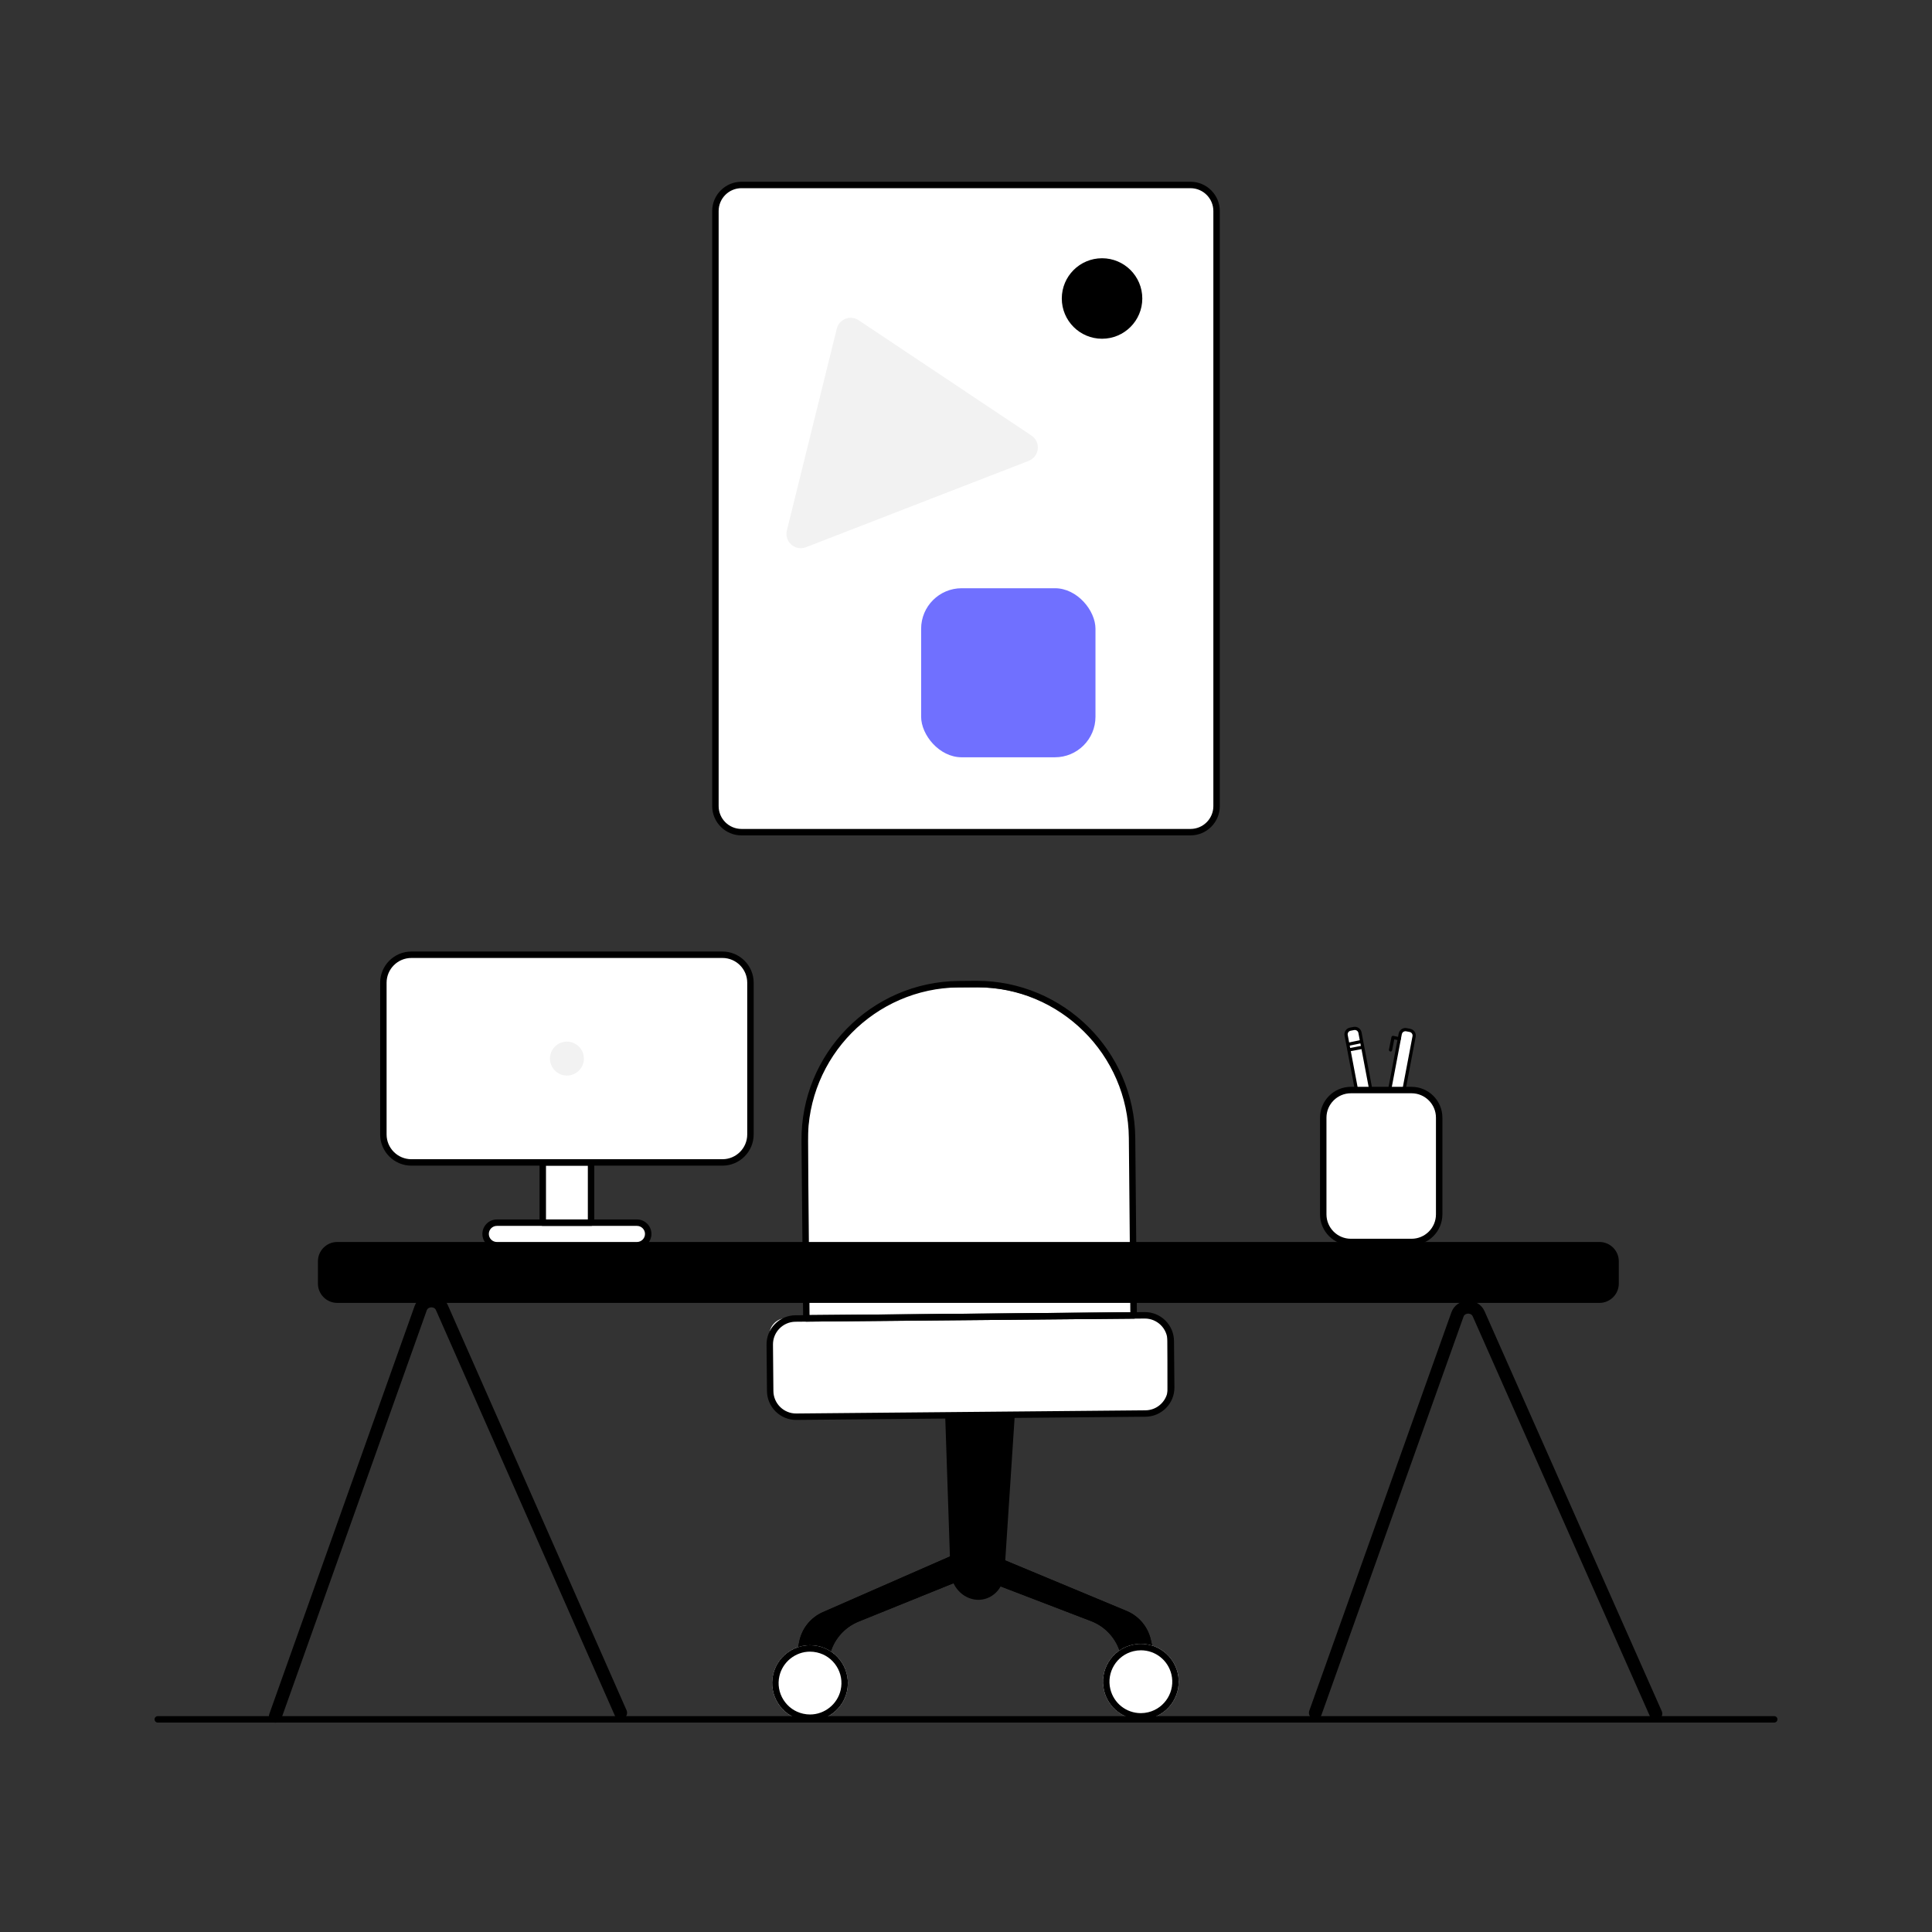 <?xml version="1.0" encoding="UTF-8"?>
<svg id="Scene_3" xmlns="http://www.w3.org/2000/svg" viewBox="0 0 1200 1200">
  <rect x="0" y="0" width="1200" height="1200" fill="#333333" stroke="none"/>
  <defs>
    <style>
      .cls-1 {
        fill: #fff;
      }

      .cls-2 {
        fill: #7070ff;
      }

      .cls-3 {
        fill: #f2f2f2;
      }
    </style>
  </defs>
  <path class="cls-1" d="M592.93,613.3h14.6c52.22,0,94.61,42.39,94.61,94.61v108.96h-200.31v-112.47c0-50.28,40.82-91.1,91.1-91.1Z"/>
  <rect class="cls-1" x="477.87" y="818.74" width="247.19" height="59.43" rx="10.49" ry="10.49"/>
  <g>
    <path d="M171.03,1069.98c-.45,0-.9-.08-1.34-.23-2.08-.74-3.17-3.03-2.43-5.11l90.26-253.44c1.5-4.19,5.43-7.01,10.02-7.17,4.65-.16,8.76,2.38,10.55,6.48l111.06,251.74c.89,2.02-.02,4.38-2.04,5.27-2.02.9-4.38-.02-5.27-2.04l-111.07-251.75c-.73-1.66-2.45-1.72-2.95-1.71-.5.02-2.17.2-2.76,1.86l-90.26,253.43c-.58,1.64-2.12,2.66-3.77,2.66Z"/>
    <path d="M1028.47,1068.42c-1.53,0-3-.89-3.66-2.38l-110.07-248.41c-.73-1.66-2.45-1.73-2.95-1.71-.5.02-2.17.2-2.76,1.86l-88.26,247.43c-.74,2.08-3.03,3.17-5.11,2.42-2.08-.74-3.17-3.03-2.42-5.11l88.26-247.43c1.5-4.19,5.43-7,10.02-7.17,4.61-.17,8.75,2.38,10.55,6.48l110.06,248.39c.89,2.02-.02,4.38-2.04,5.28-.53.23-1.08.34-1.62.34Z"/>
    <g>
      <rect x="199.47" y="773.42" width="804" height="33.83" rx="10" ry="10"/>
      <path d="M993.47,809.25H209.47c-6.62,0-12-5.38-12-12v-13.83c0-6.62,5.38-12,12-12h784c6.62,0,12,5.38,12,12v13.83c0,6.62-5.38,12-12,12ZM209.47,775.42c-4.41,0-8,3.59-8,8v13.83c0,4.41,3.59,8,8,8h784c4.41,0,8-3.59,8-8v-13.83c0-4.41-3.59-8-8-8H209.47Z"/>
    </g>
  </g>
  <g>
    <path d="M500.84,820.89c-1.1,0-1.99-.88-2-1.98l-1.01-110.2c-.5-54.32,43.29-98.91,97.61-99.41l10.3-.09c.3,0,.61,0,.91,0,53.91,0,98,43.6,98.49,97.61l1.01,110.2c0,.53-.2,1.04-.57,1.42-.37.38-.88.59-1.41.6l-203.32,1.86h-.02ZM606.66,613.2c-.29,0-.58,0-.88,0l-10.3.09c-52.11.48-94.12,43.26-93.65,95.37l.99,108.2,199.32-1.82-.99-108.2c-.47-51.82-42.78-93.65-94.49-93.65Z"/>
    <path d="M494.47,881.94c-9.9,0-18-8.01-18.09-17.92l-.26-28.82c-.04-4.83,1.8-9.39,5.18-12.84s7.91-5.37,12.74-5.42l216.89-1.98c.06,0,.11,0,.17,0,4.77,0,9.26,1.84,12.67,5.18,3.45,3.39,5.37,7.91,5.42,12.74l.26,28.82c.09,9.97-7.95,18.16-17.92,18.25l-216.88,1.98c-.06,0-.11,0-.17,0ZM711.09,818.97s-.09,0-.13,0l-216.89,1.98c-7.77.07-14.03,6.45-13.96,14.22l.26,28.82c.07,7.77,6.46,14.04,14.22,13.96l216.88-1.98c3.76-.03,7.29-1.53,9.92-4.22,2.64-2.69,4.07-6.24,4.04-10l-.26-28.82c-.07-7.73-6.38-13.96-14.09-13.96Z"/>
    <g>
      <path d="M630.28,879.31l-22.17.82-21.04-1.03,3.24,96.63c.43,9.58,7.65,17.42,16.5,17.92h0c9.15.52,16.75-6.97,17.07-16.85l6.39-97.49Z"/>
      <g>
        <g>
          <path d="M594.87,964.62l-83.72,36.68c-7.57,3.32-13.06,10.11-14.71,18.22l-1.23,6.05,20.16,2.65h0c2.2-9.52,8.91-17.38,17.98-21.04l68.51-27.71-6.99-14.84Z"/>
          <path d="M592.91,969.84l3.53,7.49-64.59,26.13c-9.12,3.69-16.16,11.15-19.36,20.34l-12.5-1.64.38-1.85c1.39-6.82,6.02-12.56,12.39-15.35l80.15-35.12M594.87,964.62l-83.72,36.68c-7.57,3.32-13.06,10.11-14.71,18.22l-1.23,6.05,20.16,2.65c2.2-9.52,8.91-17.38,17.98-21.04l68.51-27.71-6.99-14.84h0Z"/>
        </g>
        <g>
          <circle class="cls-1" cx="503.12" cy="1045.39" r="23.51"/>
          <path d="M503.1,1025.87h0c1.43,0,2.87.16,4.29.48,5.09,1.14,9.42,4.19,12.21,8.59s3.7,9.63,2.56,14.71c-1.98,8.84-9.98,15.25-19.02,15.25-1.43,0-2.87-.16-4.29-.48-5.09-1.14-9.42-4.19-12.21-8.59-2.79-4.4-3.7-9.63-2.56-14.71,1.98-8.84,9.98-15.25,19.02-15.25M503.1,1021.87c-10.76,0-20.47,7.44-22.92,18.37-2.84,12.67,5.13,25.24,17.8,28.08,1.73.39,3.46.57,5.16.57,10.76,0,20.47-7.44,22.92-18.37,2.84-12.67-5.13-25.24-17.8-28.08-1.73-.39-3.46-.57-5.16-.57h0Z"/>
        </g>
      </g>
      <g>
        <g>
          <path d="M615.4,965.46l84.37,35.14c7.63,3.18,13.24,9.87,15.04,17.95l1.34,6.03-20.11,3.02h0c-2.38-9.48-9.23-17.21-18.36-20.71l-69.01-26.46,6.72-14.97Z"/>
          <path d="M617.46,970.65l80.78,33.65c6.42,2.68,11.16,8.33,12.67,15.12l.41,1.84-12.47,1.87c-3.37-9.13-10.54-16.46-19.73-19.98l-65.06-24.94,3.39-7.56M615.4,965.46l-6.72,14.97,69.01,26.46c9.13,3.5,15.98,11.23,18.36,20.71l20.11-3.02-1.34-6.03c-1.79-8.07-7.4-14.77-15.04-17.95l-84.37-35.14h0Z"/>
        </g>
        <g>
          <circle class="cls-1" cx="708.61" cy="1044.54" r="23.51"/>
          <path d="M708.63,1025.03c9.02,0,16.8,6.13,18.94,14.9,2.54,10.45-3.89,21.03-14.34,23.57-1.52.37-3.08.56-4.63.56-9.02,0-16.8-6.13-18.94-14.9-2.54-10.45,3.89-21.03,14.34-23.57,1.52-.37,3.08-.56,4.63-.56M708.63,1021.03c-1.84,0-3.71.22-5.58.67-12.62,3.07-20.35,15.78-17.29,28.4,2.62,10.75,12.23,17.96,22.82,17.96,1.84,0,3.71-.22,5.58-.67,12.62-3.07,20.35-15.79,17.29-28.4-2.62-10.75-12.23-17.96-22.82-17.96h0Z"/>
        </g>
      </g>
    </g>
  </g>
  <g>
    <rect class="cls-1" x="839.3" y="638.66" width="8.75" height="41.5" rx="3.26" ry="3.26" transform="translate(-108.06 168.68) rotate(-10.73)"/>
    <path d="M845.82,681.07c-.85,0-1.67-.25-2.39-.74-.94-.64-1.57-1.61-1.79-2.72h0l-6.52-34.38c-.44-2.31,1.08-4.54,3.39-4.97l2.2-.42c1.12-.21,2.25.02,3.19.66.94.64,1.57,1.61,1.79,2.72l6.52,34.38c.44,2.31-1.08,4.54-3.39,4.97l-2.2.42c-.27.05-.54.08-.8.08ZM843.61,677.23c.23,1.22,1.41,2.02,2.64,1.8l2.2-.42c.59-.11,1.11-.45,1.45-.95.34-.5.46-1.1.35-1.69l-6.52-34.38c-.23-1.22-1.41-2.02-2.64-1.8l-2.2.42c-.59.11-1.11.45-1.44.95-.34.5-.46,1.1-.35,1.69l6.52,34.38Z"/>
  </g>
  <g>
    <rect class="cls-1" x="866.38" y="639.41" width="8.75" height="41.5" rx="3.26" ry="3.26" transform="translate(138.2 -150.63) rotate(10.73)"/>
    <path d="M868.61,681.82c-.27,0-.53-.03-.8-.08l-2.2-.42c-2.31-.44-3.83-2.67-3.39-4.97l6.52-34.38c.21-1.12.85-2.08,1.79-2.72.94-.64,2.07-.88,3.19-.66l2.2.42c1.12.21,2.08.85,2.72,1.79s.88,2.07.66,3.19l-6.52,34.38h0c-.21,1.12-.85,2.08-1.79,2.72-.71.49-1.54.74-2.39.74ZM872.91,640.51c-1.06,0-2.01.76-2.22,1.84l-6.52,34.38c-.23,1.22.57,2.41,1.8,2.64l2.2.42c1.22.23,2.41-.58,2.64-1.8l6.52-34.38c.11-.59-.01-1.19-.35-1.69-.34-.5-.85-.83-1.45-.95l-2.2-.42c-.14-.03-.28-.04-.42-.04ZM871.8,678.17h0,0Z"/>
  </g>
  <path d="M1102,1069.92H98c-1.1,0-2-.9-2-2s.9-2,2-2h1004c1.1,0,2,.9,2,2s-.9,2-2,2Z"/>
  <g>
    <rect class="cls-1" x="444.35" y="114.88" width="311.29" height="402" rx="16.19" ry="16.19"/>
    <path d="M739.45,518.88h-278.9c-10.03,0-18.19-8.16-18.19-18.19V131.08c0-10.03,8.16-18.19,18.19-18.19h278.9c10.03,0,18.19,8.16,18.19,18.19v369.61c0,10.03-8.16,18.19-18.19,18.19ZM460.55,116.88c-7.83,0-14.19,6.37-14.19,14.19v369.61c0,7.83,6.37,14.19,14.19,14.19h278.9c7.83,0,14.19-6.37,14.19-14.19V131.08c0-7.83-6.37-14.19-14.19-14.19h-278.9Z"/>
  </g>
  <g>
    <rect class="cls-1" x="821.89" y="677.06" width="72" height="94.37" rx="17.16" ry="17.16"/>
    <path d="M876.74,773.42h-37.69c-10.56,0-19.16-8.59-19.16-19.16v-60.05c0-10.56,8.59-19.16,19.16-19.16h37.69c10.56,0,19.16,8.59,19.16,19.16v60.05c0,10.56-8.59,19.16-19.16,19.16ZM839.05,679.05c-8.36,0-15.16,6.8-15.16,15.16v60.05c0,8.36,6.8,15.16,15.16,15.16h37.69c8.36,0,15.16-6.8,15.16-15.16v-60.05c0-8.36-6.8-15.16-15.16-15.16h-37.69Z"/>
  </g>
  <g>
    <line class="cls-1" x1="837.6" y1="648.58" x2="845.1" y2="647.02"/>
    <path d="M837.6,649.58c-.46,0-.88-.32-.98-.8-.11-.54.24-1.07.78-1.18l7.5-1.56c.54-.11,1.07.23,1.18.78.11.54-.24,1.07-.78,1.18l-7.5,1.56c-.07.01-.14.02-.21.02Z"/>
  </g>
  <g>
    <line class="cls-1" x1="838.03" y1="652.05" x2="846.22" y2="650.49"/>
    <path d="M838.03,653.05c-.47,0-.89-.33-.98-.81-.1-.54.25-1.07.8-1.17l8.19-1.56c.55-.1,1.07.25,1.17.8s-.25,1.07-.8,1.17l-8.19,1.56c-.06.01-.13.02-.19.02Z"/>
  </g>
  <path d="M863.7,653.13c-.06,0-.13,0-.2-.02-.54-.11-.89-.63-.79-1.18l1.54-7.77c.05-.26.21-.49.43-.64.23-.15.5-.19.76-.14l3.9.85c.54.12.88.65.77,1.19-.12.54-.65.88-1.19.77l-2.91-.63-1.34,6.77c-.09.48-.51.81-.98.81Z"/>
  <g>
    <rect class="cls-1" x="301.62" y="759.42" width="101" height="14" rx="7" ry="7"/>
    <path d="M395.62,775.42h-87c-4.96,0-9-4.04-9-9s4.04-9,9-9h87c4.96,0,9,4.04,9,9s-4.04,9-9,9ZM308.62,761.42c-2.76,0-5,2.24-5,5s2.24,5,5,5h87c2.76,0,5-2.24,5-5s-2.24-5-5-5h-87Z"/>
  </g>
  <g>
    <rect class="cls-1" x="337.12" y="722.01" width="30" height="37.41"/>
    <path d="M367.12,761.42h-30c-1.1,0-2-.9-2-2v-37.41c0-1.1.9-2,2-2h30c1.1,0,2,.9,2,2v37.41c0,1.1-.9,2-2,2ZM339.12,757.42h26v-33.41h-26v33.41Z"/>
  </g>
  <g>
    <rect class="cls-1" x="238.12" y="593.01" width="228" height="129" rx="17.39" ry="17.39"/>
    <path d="M448.73,724.01h-193.22c-10.69,0-19.39-8.7-19.39-19.39v-94.22c0-10.69,8.7-19.39,19.39-19.39h193.22c10.69,0,19.39,8.7,19.39,19.39v94.22c0,10.69-8.7,19.39-19.39,19.39ZM255.51,595.01c-8.49,0-15.39,6.9-15.39,15.39v94.22c0,8.49,6.9,15.39,15.39,15.39h193.22c8.49,0,15.39-6.9,15.39-15.39v-94.22c0-8.49-6.9-15.39-15.39-15.39h-193.22Z"/>
  </g>
  <circle class="cls-3" cx="352.12" cy="657.51" r="10.54"/>
  <path class="cls-3" d="M519.74,204.17l-30.99,125.27c-1.73,7,5.14,13.05,11.87,10.44l138.32-53.63c6.72-2.61,7.72-11.71,1.73-15.71l-107.33-71.64c-5.13-3.43-12.11-.72-13.59,5.27Z"/>
  <rect class="cls-2" x="572.13" y="365.36" width="108.29" height="105" rx="25.19" ry="25.19"/>
  <circle cx="684.5" cy="185.4" r="25"/>
</svg>